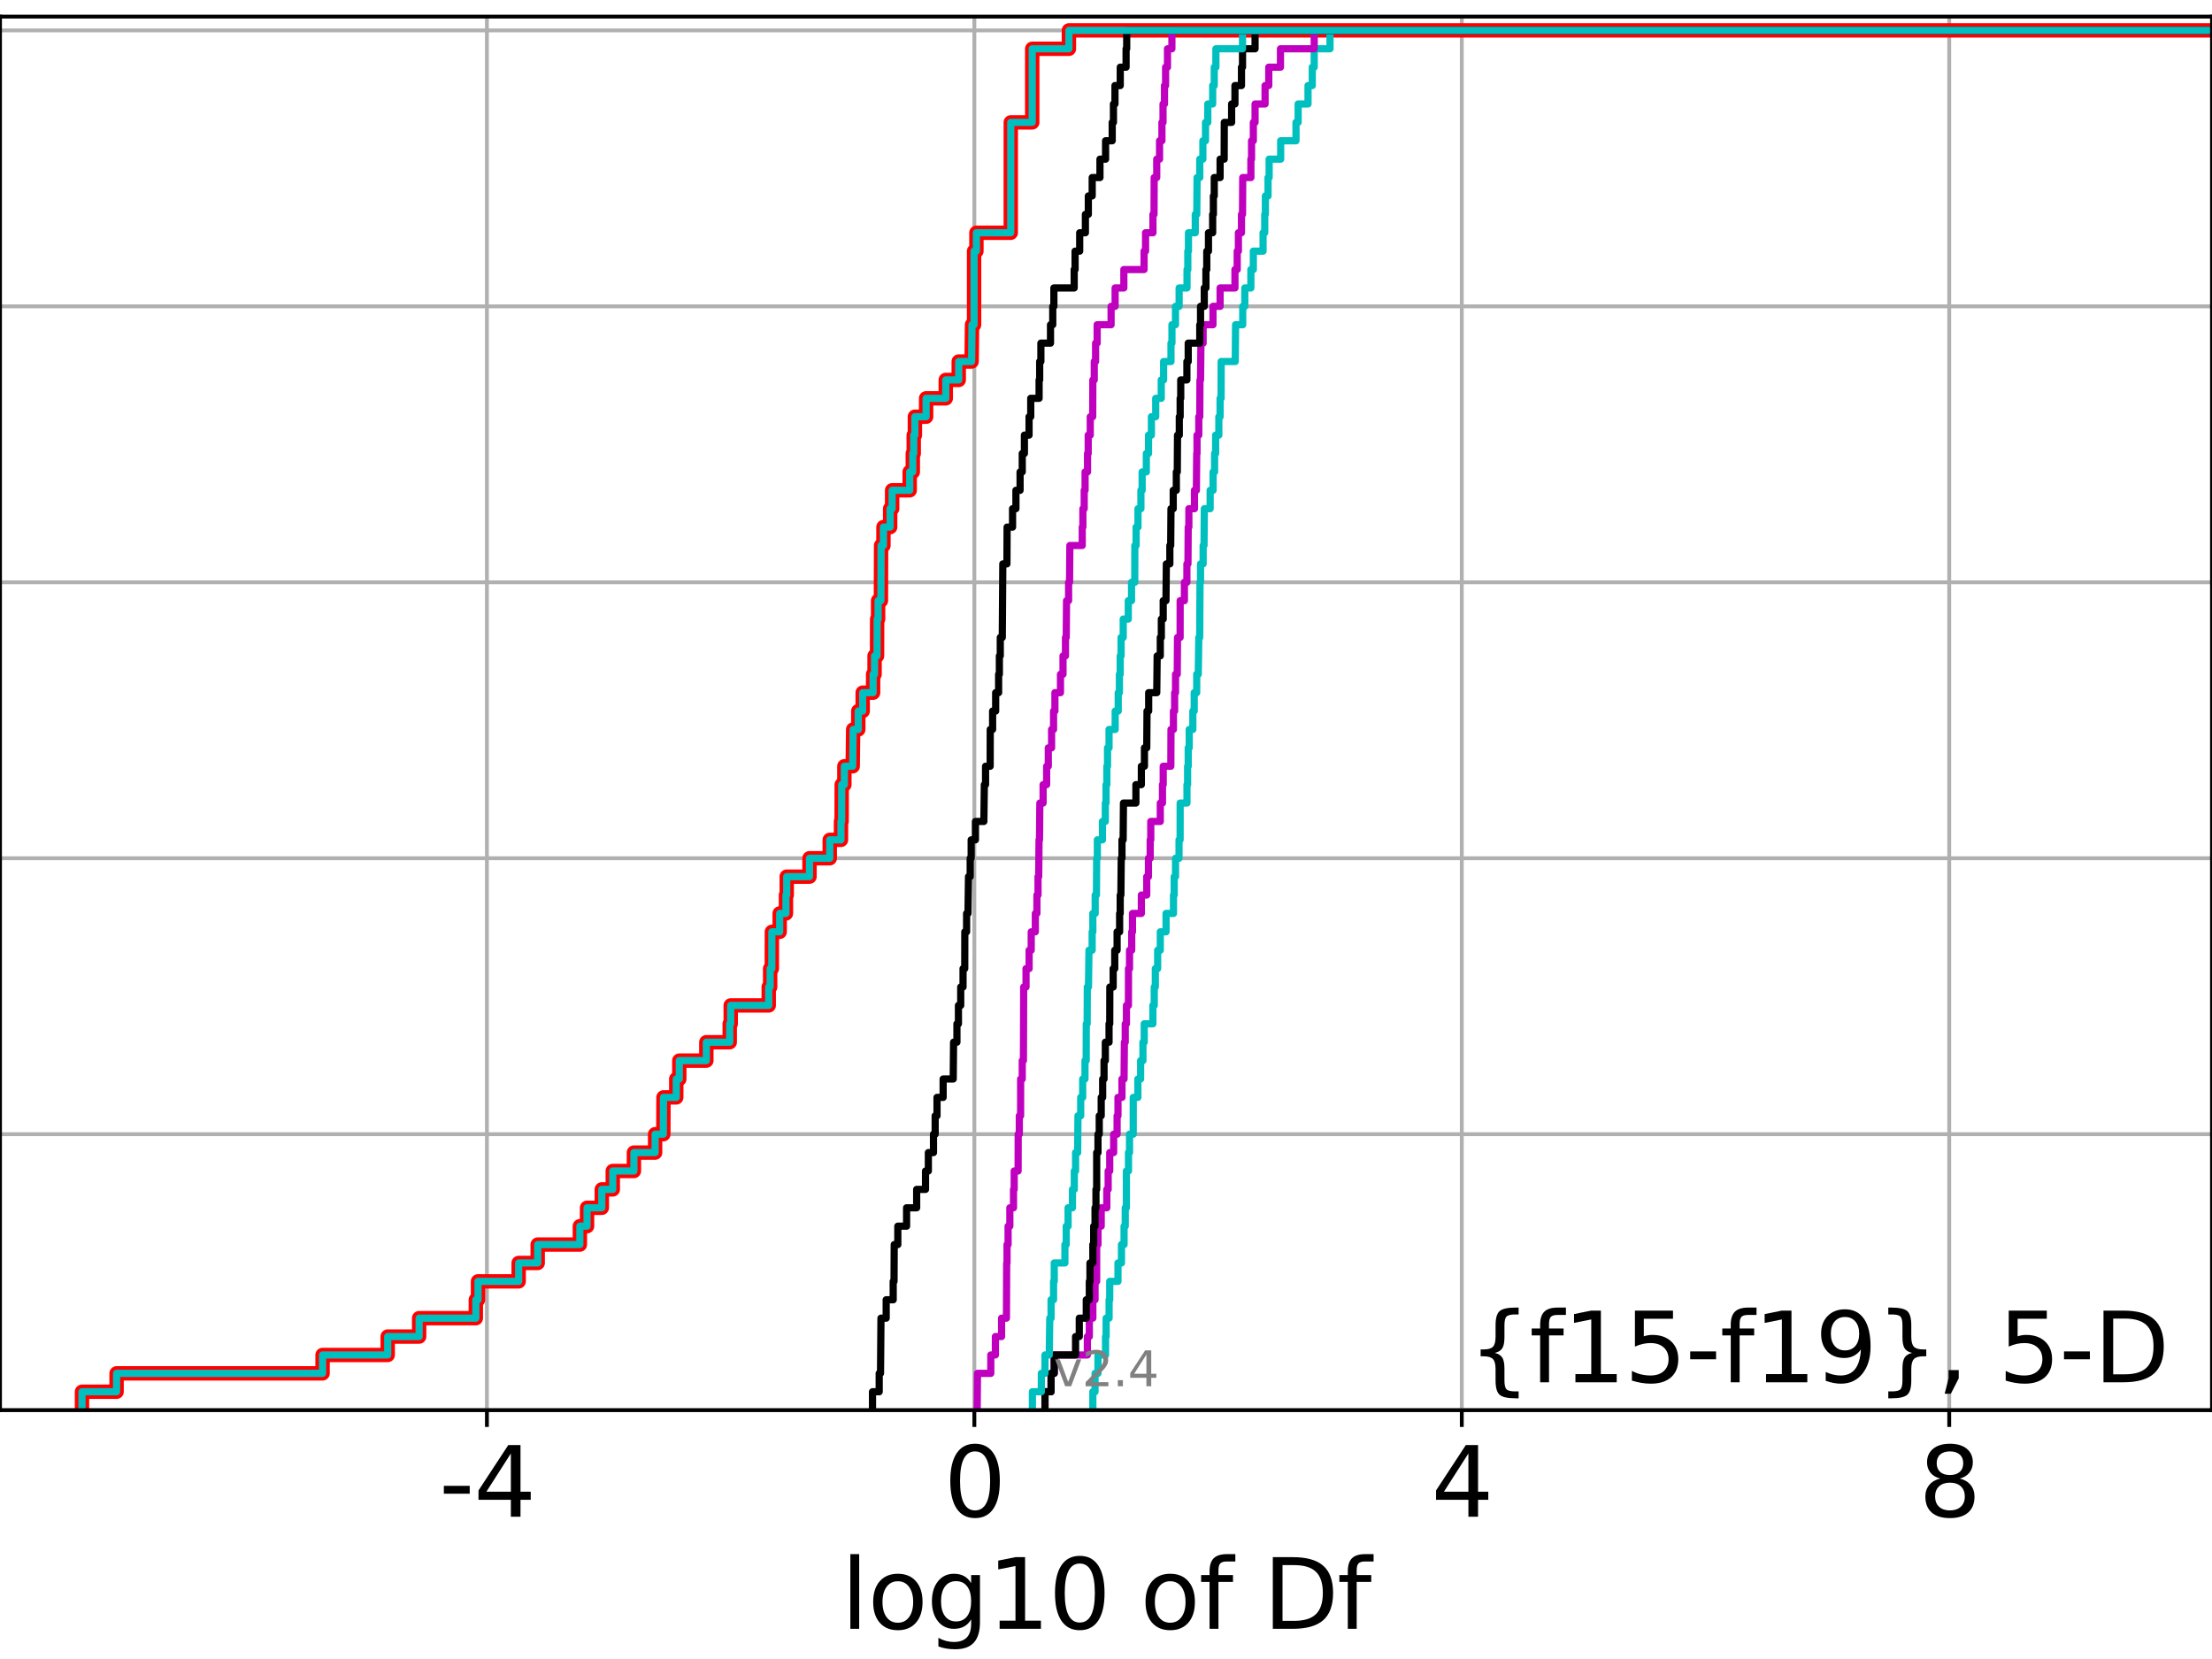 <?xml version="1.0" encoding="utf-8" standalone="no"?>
<!DOCTYPE svg PUBLIC "-//W3C//DTD SVG 1.1//EN"
  "http://www.w3.org/Graphics/SVG/1.1/DTD/svg11.dtd">
<svg height="345.6pt" version="1.1" viewBox="0 0 460.8 345.6" width="460.8pt" xmlns="http://www.w3.org/2000/svg" xmlns:xlink="http://www.w3.org/1999/xlink">
 <defs>
  <style type="text/css">*{stroke-linecap:butt;stroke-linejoin:round;}</style>
 </defs>
 <g id="figure_1">
  <g id="patch_1">
   <path d="M 0 345.6 
L 460.8 345.6 
L 460.8 0 
L 0 0 
z
" style="fill:#ffffff;"/>
  </g>
  <g id="axes_1">
   <g id="patch_2">
    <path d="M 0 293.76 
L 460.8 293.76 
L 460.8 3.456 
L 0 3.456 
z
" style="fill:#ffffff;"/>
   </g>
   <g id="matplotlib.axis_1">
    <g id="xtick_1">
     <g id="line2d_1">
      <path clip-path="url(#pd25acbb900)" d="M 101.433 293.76 
L 101.433 3.456 
" style="fill:none;stroke:#b0b0b0;stroke-linecap:square;stroke-width:0.8;"/>
     </g>
     <g id="line2d_2">
      <defs>
       <path d="M 0 0 
L 0 3.5 
" id="m3551e67d45" style="stroke:#000000;stroke-width:0.8;"/>
      </defs>
      <g>
       <use style="stroke:#000000;stroke-width:0.8;" x="101.433" xlink:href="#m3551e67d45" y="293.76"/>
      </g>
     </g>
     <g id="text_1">
      <!-- -4 -->
      <g transform="translate(91.462 315.957)scale(0.2 -0.2)">
       <defs>
        <path d="M 313 2009 
L 1997 2009 
L 1997 1497 
L 313 1497 
L 313 2009 
z
" id="DejaVuSans-2d" transform="scale(0.016)"/>
        <path d="M 2419 4116 
L 825 1625 
L 2419 1625 
L 2419 4116 
z
M 2253 4666 
L 3047 4666 
L 3047 1625 
L 3713 1625 
L 3713 1100 
L 3047 1100 
L 3047 0 
L 2419 0 
L 2419 1100 
L 313 1100 
L 313 1709 
L 2253 4666 
z
" id="DejaVuSans-34" transform="scale(0.016)"/>
       </defs>
       <use xlink:href="#DejaVuSans-2d"/>
       <use x="36.084" xlink:href="#DejaVuSans-34"/>
      </g>
     </g>
    </g>
    <g id="xtick_2">
     <g id="line2d_3">
      <path clip-path="url(#pd25acbb900)" d="M 202.975 293.76 
L 202.975 3.456 
" style="fill:none;stroke:#b0b0b0;stroke-linecap:square;stroke-width:0.8;"/>
     </g>
     <g id="line2d_4">
      <g>
       <use style="stroke:#000000;stroke-width:0.8;" x="202.975" xlink:href="#m3551e67d45" y="293.76"/>
      </g>
     </g>
     <g id="text_2">
      <!-- 0 -->
      <g transform="translate(196.612 315.957)scale(0.2 -0.2)">
       <defs>
        <path d="M 2034 4250 
Q 1547 4250 1301 3770 
Q 1056 3291 1056 2328 
Q 1056 1369 1301 889 
Q 1547 409 2034 409 
Q 2525 409 2770 889 
Q 3016 1369 3016 2328 
Q 3016 3291 2770 3770 
Q 2525 4250 2034 4250 
z
M 2034 4750 
Q 2819 4750 3233 4129 
Q 3647 3509 3647 2328 
Q 3647 1150 3233 529 
Q 2819 -91 2034 -91 
Q 1250 -91 836 529 
Q 422 1150 422 2328 
Q 422 3509 836 4129 
Q 1250 4750 2034 4750 
z
" id="DejaVuSans-30" transform="scale(0.016)"/>
       </defs>
       <use xlink:href="#DejaVuSans-30"/>
      </g>
     </g>
    </g>
    <g id="xtick_3">
     <g id="line2d_5">
      <path clip-path="url(#pd25acbb900)" d="M 304.517 293.76 
L 304.517 3.456 
" style="fill:none;stroke:#b0b0b0;stroke-linecap:square;stroke-width:0.8;"/>
     </g>
     <g id="line2d_6">
      <g>
       <use style="stroke:#000000;stroke-width:0.8;" x="304.517" xlink:href="#m3551e67d45" y="293.76"/>
      </g>
     </g>
     <g id="text_3">
      <!-- 4 -->
      <g transform="translate(298.154 315.957)scale(0.2 -0.2)">
       <use xlink:href="#DejaVuSans-34"/>
      </g>
     </g>
    </g>
    <g id="xtick_4">
     <g id="line2d_7">
      <path clip-path="url(#pd25acbb900)" d="M 406.059 293.76 
L 406.059 3.456 
" style="fill:none;stroke:#b0b0b0;stroke-linecap:square;stroke-width:0.8;"/>
     </g>
     <g id="line2d_8">
      <g>
       <use style="stroke:#000000;stroke-width:0.8;" x="406.059" xlink:href="#m3551e67d45" y="293.76"/>
      </g>
     </g>
     <g id="text_4">
      <!-- 8 -->
      <g transform="translate(399.697 315.957)scale(0.2 -0.2)">
       <defs>
        <path d="M 2034 2216 
Q 1584 2216 1326 1975 
Q 1069 1734 1069 1313 
Q 1069 891 1326 650 
Q 1584 409 2034 409 
Q 2484 409 2743 651 
Q 3003 894 3003 1313 
Q 3003 1734 2745 1975 
Q 2488 2216 2034 2216 
z
M 1403 2484 
Q 997 2584 770 2862 
Q 544 3141 544 3541 
Q 544 4100 942 4425 
Q 1341 4750 2034 4750 
Q 2731 4750 3128 4425 
Q 3525 4100 3525 3541 
Q 3525 3141 3298 2862 
Q 3072 2584 2669 2484 
Q 3125 2378 3379 2068 
Q 3634 1759 3634 1313 
Q 3634 634 3220 271 
Q 2806 -91 2034 -91 
Q 1263 -91 848 271 
Q 434 634 434 1313 
Q 434 1759 690 2068 
Q 947 2378 1403 2484 
z
M 1172 3481 
Q 1172 3119 1398 2916 
Q 1625 2713 2034 2713 
Q 2441 2713 2670 2916 
Q 2900 3119 2900 3481 
Q 2900 3844 2670 4047 
Q 2441 4250 2034 4250 
Q 1625 4250 1398 4047 
Q 1172 3844 1172 3481 
z
" id="DejaVuSans-38" transform="scale(0.016)"/>
       </defs>
       <use xlink:href="#DejaVuSans-38"/>
      </g>
     </g>
    </g>
    <g id="text_5">
     <!-- log10 of Df -->
     <g transform="translate(175.214 339.313)scale(0.2 -0.2)">
      <defs>
       <path d="M 603 4863 
L 1178 4863 
L 1178 0 
L 603 0 
L 603 4863 
z
" id="DejaVuSans-6c" transform="scale(0.016)"/>
       <path d="M 1959 3097 
Q 1497 3097 1228 2736 
Q 959 2375 959 1747 
Q 959 1119 1226 758 
Q 1494 397 1959 397 
Q 2419 397 2687 759 
Q 2956 1122 2956 1747 
Q 2956 2369 2687 2733 
Q 2419 3097 1959 3097 
z
M 1959 3584 
Q 2709 3584 3137 3096 
Q 3566 2609 3566 1747 
Q 3566 888 3137 398 
Q 2709 -91 1959 -91 
Q 1206 -91 779 398 
Q 353 888 353 1747 
Q 353 2609 779 3096 
Q 1206 3584 1959 3584 
z
" id="DejaVuSans-6f" transform="scale(0.016)"/>
       <path d="M 2906 1791 
Q 2906 2416 2648 2759 
Q 2391 3103 1925 3103 
Q 1463 3103 1205 2759 
Q 947 2416 947 1791 
Q 947 1169 1205 825 
Q 1463 481 1925 481 
Q 2391 481 2648 825 
Q 2906 1169 2906 1791 
z
M 3481 434 
Q 3481 -459 3084 -895 
Q 2688 -1331 1869 -1331 
Q 1566 -1331 1297 -1286 
Q 1028 -1241 775 -1147 
L 775 -588 
Q 1028 -725 1275 -790 
Q 1522 -856 1778 -856 
Q 2344 -856 2625 -561 
Q 2906 -266 2906 331 
L 2906 616 
Q 2728 306 2450 153 
Q 2172 0 1784 0 
Q 1141 0 747 490 
Q 353 981 353 1791 
Q 353 2603 747 3093 
Q 1141 3584 1784 3584 
Q 2172 3584 2450 3431 
Q 2728 3278 2906 2969 
L 2906 3500 
L 3481 3500 
L 3481 434 
z
" id="DejaVuSans-67" transform="scale(0.016)"/>
       <path d="M 794 531 
L 1825 531 
L 1825 4091 
L 703 3866 
L 703 4441 
L 1819 4666 
L 2450 4666 
L 2450 531 
L 3481 531 
L 3481 0 
L 794 0 
L 794 531 
z
" id="DejaVuSans-31" transform="scale(0.016)"/>
       <path id="DejaVuSans-20" transform="scale(0.016)"/>
       <path d="M 2375 4863 
L 2375 4384 
L 1825 4384 
Q 1516 4384 1395 4259 
Q 1275 4134 1275 3809 
L 1275 3500 
L 2222 3500 
L 2222 3053 
L 1275 3053 
L 1275 0 
L 697 0 
L 697 3053 
L 147 3053 
L 147 3500 
L 697 3500 
L 697 3744 
Q 697 4328 969 4595 
Q 1241 4863 1831 4863 
L 2375 4863 
z
" id="DejaVuSans-66" transform="scale(0.016)"/>
       <path d="M 1259 4147 
L 1259 519 
L 2022 519 
Q 2988 519 3436 956 
Q 3884 1394 3884 2338 
Q 3884 3275 3436 3711 
Q 2988 4147 2022 4147 
L 1259 4147 
z
M 628 4666 
L 1925 4666 
Q 3281 4666 3915 4102 
Q 4550 3538 4550 2338 
Q 4550 1131 3912 565 
Q 3275 0 1925 0 
L 628 0 
L 628 4666 
z
" id="DejaVuSans-44" transform="scale(0.016)"/>
      </defs>
      <use xlink:href="#DejaVuSans-6c"/>
      <use x="27.783" xlink:href="#DejaVuSans-6f"/>
      <use x="88.965" xlink:href="#DejaVuSans-67"/>
      <use x="152.441" xlink:href="#DejaVuSans-31"/>
      <use x="216.064" xlink:href="#DejaVuSans-30"/>
      <use x="279.688" xlink:href="#DejaVuSans-20"/>
      <use x="311.475" xlink:href="#DejaVuSans-6f"/>
      <use x="372.656" xlink:href="#DejaVuSans-66"/>
      <use x="407.861" xlink:href="#DejaVuSans-20"/>
      <use x="439.648" xlink:href="#DejaVuSans-44"/>
      <use x="516.65" xlink:href="#DejaVuSans-66"/>
     </g>
    </g>
   </g>
   <g id="matplotlib.axis_2">
    <g id="ytick_1">
     <g id="line2d_9">
      <path clip-path="url(#pd25acbb900)" d="M 0 293.76 
L 460.8 293.76 
" style="fill:none;stroke:#b0b0b0;stroke-linecap:square;stroke-width:0.8;"/>
     </g>
     <g id="line2d_10">
      <defs>
       <path d="M 0 0 
L -3.5 0 
" id="m2265b3df5c" style="stroke:#000000;stroke-width:0.8;"/>
      </defs>
      <g>
       <use style="stroke:#000000;stroke-width:0.8;" x="0" xlink:href="#m2265b3df5c" y="293.76"/>
      </g>
     </g>
    </g>
    <g id="ytick_2">
     <g id="line2d_11">
      <path clip-path="url(#pd25acbb900)" d="M 0 236.274 
L 460.8 236.274 
" style="fill:none;stroke:#b0b0b0;stroke-linecap:square;stroke-width:0.8;"/>
     </g>
     <g id="line2d_12">
      <g>
       <use style="stroke:#000000;stroke-width:0.8;" x="0" xlink:href="#m2265b3df5c" y="236.274"/>
      </g>
     </g>
    </g>
    <g id="ytick_3">
     <g id="line2d_13">
      <path clip-path="url(#pd25acbb900)" d="M 0 178.788 
L 460.8 178.788 
" style="fill:none;stroke:#b0b0b0;stroke-linecap:square;stroke-width:0.8;"/>
     </g>
     <g id="line2d_14">
      <g>
       <use style="stroke:#000000;stroke-width:0.8;" x="0" xlink:href="#m2265b3df5c" y="178.788"/>
      </g>
     </g>
    </g>
    <g id="ytick_4">
     <g id="line2d_15">
      <path clip-path="url(#pd25acbb900)" d="M 0 121.302 
L 460.8 121.302 
" style="fill:none;stroke:#b0b0b0;stroke-linecap:square;stroke-width:0.8;"/>
     </g>
     <g id="line2d_16">
      <g>
       <use style="stroke:#000000;stroke-width:0.8;" x="0" xlink:href="#m2265b3df5c" y="121.302"/>
      </g>
     </g>
    </g>
    <g id="ytick_5">
     <g id="line2d_17">
      <path clip-path="url(#pd25acbb900)" d="M 0 63.816 
L 460.8 63.816 
" style="fill:none;stroke:#b0b0b0;stroke-linecap:square;stroke-width:0.8;"/>
     </g>
     <g id="line2d_18">
      <g>
       <use style="stroke:#000000;stroke-width:0.8;" x="0" xlink:href="#m2265b3df5c" y="63.816"/>
      </g>
     </g>
    </g>
    <g id="ytick_6">
     <g id="line2d_19">
      <path clip-path="url(#pd25acbb900)" d="M 0 6.33 
L 460.8 6.33 
" style="fill:none;stroke:#b0b0b0;stroke-linecap:square;stroke-width:0.8;"/>
     </g>
     <g id="line2d_20">
      <g>
       <use style="stroke:#000000;stroke-width:0.8;" x="0" xlink:href="#m2265b3df5c" y="6.33"/>
      </g>
     </g>
    </g>
   </g>
   <g id="line2d_21">
    <path clip-path="url(#pd25acbb900)" d="M 17.082 293.76 
L 17.082 289.928 
L 24.286 289.928 
L 24.286 286.095 
L 67.199 286.095 
L 67.199 282.263 
L 80.766 282.263 
L 80.766 278.43 
L 87.315 278.43 
L 87.315 274.598 
L 99.125 274.598 
L 99.125 270.766 
L 99.579 270.766 
L 99.579 266.933 
L 108.047 266.933 
L 108.047 263.101 
L 112.013 263.101 
L 112.013 259.268 
L 120.795 259.268 
L 120.795 255.436 
L 122.295 255.436 
L 122.295 251.604 
L 125.367 251.604 
L 125.367 247.771 
L 127.653 247.771 
L 127.653 243.939 
L 132.057 243.939 
L 132.057 240.106 
L 136.474 240.106 
L 136.474 236.274 
L 138.188 236.274 
L 138.216 228.609 
L 140.876 228.609 
L 140.876 224.777 
L 141.512 224.777 
L 141.512 220.944 
L 147.142 220.944 
L 147.142 217.112 
L 152.017 217.112 
L 152.017 213.28 
L 152.221 213.28 
L 152.221 209.447 
L 160.14 209.447 
L 160.14 205.615 
L 160.436 205.615 
L 160.436 201.782 
L 160.784 201.782 
L 160.795 194.118 
L 162.423 194.118 
L 162.423 190.285 
L 163.728 190.285 
L 163.728 186.453 
L 163.889 186.453 
L 163.889 182.621 
L 168.636 182.621 
L 168.636 178.788 
L 172.855 178.788 
L 172.855 174.956 
L 175.195 174.956 
L 175.195 171.123 
L 175.324 171.123 
L 175.346 163.459 
L 175.898 163.459 
L 175.898 159.626 
L 177.634 159.626 
L 177.731 151.961 
L 178.795 151.961 
L 178.795 148.129 
L 179.712 148.129 
L 179.712 144.297 
L 181.887 144.297 
L 181.887 140.464 
L 182.189 140.464 
L 182.189 136.632 
L 182.704 136.632 
L 182.729 128.967 
L 182.925 128.967 
L 182.925 125.135 
L 183.511 125.135 
L 183.55 113.637 
L 184.04 113.637 
L 184.04 109.805 
L 185.435 109.805 
L 185.435 105.973 
L 185.846 105.973 
L 185.846 102.14 
L 189.507 102.14 
L 189.507 98.308 
L 190.153 98.308 
L 190.153 94.475 
L 190.348 94.475 
L 190.348 90.643 
L 190.589 90.643 
L 190.589 86.811 
L 192.927 86.811 
L 192.927 82.978 
L 197.02 82.978 
L 197.02 79.146 
L 199.722 79.146 
L 199.722 75.313 
L 202.407 75.313 
L 202.491 67.649 
L 202.919 67.649 
L 202.919 52.319 
L 203.406 52.319 
L 203.406 48.487 
L 210.561 48.487 
L 210.564 25.492 
L 215.031 25.492 
L 215.031 10.163 
L 222.673 10.163 
L 222.673 6.33 
L 222.673 6.33 
L 460.8 6.33 
L 460.8 6.33 
" style="fill:none;stroke:#ff0000;stroke-linecap:square;stroke-width:3;"/>
   </g>
   <g id="line2d_22">
    <path clip-path="url(#pd25acbb900)" d="M 227.658 293.76 
L 227.658 289.928 
L 228.119 289.928 
L 228.119 286.095 
L 228.732 286.095 
L 228.732 282.263 
L 230.304 282.263 
L 230.304 278.43 
L 230.429 278.43 
L 230.429 274.598 
L 231.044 274.598 
L 231.044 270.766 
L 231.177 270.766 
L 231.177 266.933 
L 232.895 266.933 
L 232.895 263.101 
L 233.622 263.101 
L 233.622 259.268 
L 234.162 259.268 
L 234.162 255.436 
L 234.407 255.436 
L 234.407 251.604 
L 234.645 251.604 
L 234.648 243.939 
L 235.086 243.939 
L 235.086 240.106 
L 235.3 240.106 
L 235.3 236.274 
L 236.07 236.274 
L 236.078 228.609 
L 237.04 228.609 
L 237.04 224.777 
L 237.612 224.777 
L 237.612 220.944 
L 238.097 220.944 
L 238.097 217.112 
L 238.365 217.112 
L 238.365 213.28 
L 240.164 213.28 
L 240.164 209.447 
L 240.449 209.447 
L 240.449 205.615 
L 240.675 205.615 
L 240.675 201.782 
L 241.16 201.782 
L 241.16 197.95 
L 241.71 197.95 
L 241.71 194.118 
L 242.912 194.118 
L 242.912 190.285 
L 244.457 190.285 
L 244.457 186.453 
L 244.608 186.453 
L 244.608 182.621 
L 244.886 182.621 
L 244.886 178.788 
L 245.612 178.788 
L 245.612 174.956 
L 245.84 174.956 
L 245.848 167.291 
L 247.269 167.291 
L 247.269 163.459 
L 247.399 163.459 
L 247.399 159.626 
L 247.527 159.626 
L 247.527 155.794 
L 247.737 155.794 
L 247.737 151.961 
L 248.489 151.961 
L 248.489 148.129 
L 248.775 148.129 
L 248.775 144.297 
L 249.298 144.297 
L 249.298 140.464 
L 249.62 140.464 
L 249.731 132.799 
L 249.918 132.799 
L 249.986 121.302 
L 250.095 121.302 
L 250.095 117.47 
L 250.638 117.47 
L 250.638 113.637 
L 250.819 113.637 
L 250.885 105.973 
L 252.095 105.973 
L 252.095 102.14 
L 252.711 102.14 
L 252.711 98.308 
L 253.022 98.308 
L 253.022 94.475 
L 253.239 94.475 
L 253.239 90.643 
L 253.908 90.643 
L 253.908 86.811 
L 254.169 86.811 
L 254.169 82.978 
L 254.377 82.978 
L 254.39 75.313 
L 257.328 75.313 
L 257.392 67.649 
L 258.883 67.649 
L 258.883 63.816 
L 259.318 63.816 
L 259.318 59.984 
L 260.583 59.984 
L 260.583 56.151 
L 261.093 56.151 
L 261.093 52.319 
L 263.12 52.319 
L 263.12 48.487 
L 263.468 48.487 
L 263.468 44.654 
L 263.601 44.654 
L 263.601 40.822 
L 264.154 40.822 
L 264.154 36.989 
L 264.386 36.989 
L 264.386 33.157 
L 266.79 33.157 
L 266.79 29.325 
L 269.982 29.325 
L 269.982 25.492 
L 270.427 25.492 
L 270.427 21.66 
L 272.483 21.66 
L 272.483 17.827 
L 273.372 17.827 
L 273.372 13.995 
L 273.775 13.995 
L 273.775 10.163 
L 277.063 10.163 
L 277.063 6.33 
L 277.063 6.33 
L 460.8 6.33 
L 460.8 6.33 
" style="fill:none;stroke:#00bfbf;stroke-linecap:square;stroke-width:1.5;"/>
   </g>
   <g id="line2d_23">
    <path clip-path="url(#pd25acbb900)" d="M 217.689 293.76 
L 217.689 289.928 
L 218.961 289.928 
L 218.961 286.095 
L 219.618 286.095 
L 219.618 282.263 
L 226.519 282.263 
L 226.519 278.43 
L 226.926 278.43 
L 226.926 274.598 
L 227.658 274.598 
L 227.658 270.766 
L 228.119 270.766 
L 228.119 266.933 
L 228.458 266.933 
L 228.461 259.268 
L 228.732 259.268 
L 228.732 255.436 
L 229.401 255.436 
L 229.401 251.604 
L 230.57 251.604 
L 230.57 247.771 
L 230.851 247.771 
L 230.851 243.939 
L 231.177 243.939 
L 231.177 240.106 
L 231.997 240.106 
L 231.997 236.274 
L 232.713 236.274 
L 232.713 232.442 
L 232.895 232.442 
L 232.895 228.609 
L 233.727 228.609 
L 233.727 224.777 
L 234.162 224.777 
L 234.228 217.112 
L 234.407 217.112 
L 234.407 213.28 
L 234.661 213.28 
L 234.661 209.447 
L 235.071 209.447 
L 235.086 201.782 
L 235.3 201.782 
L 235.3 197.95 
L 235.757 197.95 
L 235.757 194.118 
L 235.916 194.118 
L 235.916 190.285 
L 237.766 190.285 
L 237.766 186.453 
L 238.888 186.453 
L 238.888 182.621 
L 239.243 182.621 
L 239.243 178.788 
L 239.606 178.788 
L 239.606 174.956 
L 239.726 174.956 
L 239.726 171.123 
L 241.71 171.123 
L 241.71 167.291 
L 242.165 167.291 
L 242.165 163.459 
L 242.318 163.459 
L 242.318 159.626 
L 243.907 159.626 
L 243.937 151.961 
L 244.445 151.961 
L 244.445 148.129 
L 244.698 148.129 
L 244.698 144.297 
L 244.886 144.297 
L 244.886 140.464 
L 245.24 140.464 
L 245.298 132.799 
L 245.84 132.799 
L 245.848 125.135 
L 246.733 125.135 
L 246.733 121.302 
L 247.251 121.302 
L 247.251 117.47 
L 247.473 117.47 
L 247.527 109.805 
L 247.663 109.805 
L 247.663 105.973 
L 248.829 105.973 
L 248.829 102.14 
L 249.227 102.14 
L 249.298 94.475 
L 249.362 94.475 
L 249.362 90.643 
L 249.731 90.643 
L 249.731 86.811 
L 249.934 86.811 
L 249.974 79.146 
L 250.095 79.146 
L 250.177 71.481 
L 250.636 71.481 
L 250.636 67.649 
L 252.685 67.649 
L 252.685 63.816 
L 254.169 63.816 
L 254.169 59.984 
L 257.264 59.984 
L 257.264 56.151 
L 257.73 56.151 
L 257.73 52.319 
L 257.983 52.319 
L 257.983 48.487 
L 258.623 48.487 
L 258.623 44.654 
L 258.84 44.654 
L 258.883 36.989 
L 260.583 36.989 
L 260.583 33.157 
L 260.722 33.157 
L 260.722 29.325 
L 261.093 29.325 
L 261.093 25.492 
L 261.453 25.492 
L 261.453 21.66 
L 263.539 21.66 
L 263.539 17.827 
L 264.308 17.827 
L 264.308 13.995 
L 266.744 13.995 
L 266.744 10.163 
L 273.775 10.163 
L 273.775 6.33 
L 273.775 6.33 
L 460.8 6.33 
L 460.8 6.33 
" style="fill:none;stroke:#bf00bf;stroke-linecap:square;stroke-width:1.5;"/>
   </g>
   <g id="line2d_24">
    <path clip-path="url(#pd25acbb900)" d="M 217.689 293.76 
L 217.689 289.928 
L 218.961 289.928 
L 218.961 286.095 
L 219.618 286.095 
L 219.618 282.263 
L 224.062 282.263 
L 224.062 278.43 
L 224.833 278.43 
L 224.833 274.598 
L 226.29 274.598 
L 226.29 270.766 
L 226.926 270.766 
L 226.926 266.933 
L 227.06 266.933 
L 227.06 263.101 
L 227.658 263.101 
L 227.658 259.268 
L 227.834 259.268 
L 227.834 255.436 
L 228.119 255.436 
L 228.119 251.604 
L 228.31 251.604 
L 228.31 247.771 
L 228.458 247.771 
L 228.461 240.106 
L 228.732 240.106 
L 228.732 236.274 
L 228.992 236.274 
L 228.992 232.442 
L 229.401 232.442 
L 229.401 228.609 
L 229.704 228.609 
L 229.704 224.777 
L 229.991 224.777 
L 229.991 220.944 
L 230.26 220.944 
L 230.26 217.112 
L 231.034 217.112 
L 231.034 213.28 
L 231.177 213.28 
L 231.197 205.615 
L 231.894 205.615 
L 231.894 201.782 
L 232.222 201.782 
L 232.222 197.95 
L 232.713 197.95 
L 232.713 194.118 
L 233.24 194.118 
L 233.24 190.285 
L 233.36 190.285 
L 233.36 186.453 
L 233.5 186.453 
L 233.575 178.788 
L 233.727 178.788 
L 233.727 174.956 
L 233.969 174.956 
L 234.039 167.291 
L 236.63 167.291 
L 236.63 163.459 
L 237.766 163.459 
L 237.766 159.626 
L 238.407 159.626 
L 238.407 155.794 
L 238.888 155.794 
L 238.944 148.129 
L 239.289 148.129 
L 239.289 144.297 
L 240.974 144.297 
L 241.057 136.632 
L 241.71 136.632 
L 241.71 132.799 
L 241.929 132.799 
L 241.929 128.967 
L 242.318 128.967 
L 242.318 125.135 
L 242.895 125.135 
L 242.973 117.47 
L 243.701 117.47 
L 243.701 113.637 
L 243.877 113.637 
L 243.937 105.973 
L 244.407 105.973 
L 244.407 102.14 
L 245.049 102.14 
L 245.049 98.308 
L 245.249 98.308 
L 245.298 90.643 
L 245.67 90.643 
L 245.67 86.811 
L 245.848 86.811 
L 245.848 82.978 
L 245.97 82.978 
L 245.97 79.146 
L 247.251 79.146 
L 247.251 75.313 
L 247.527 75.313 
L 247.527 71.481 
L 249.934 71.481 
L 249.934 67.649 
L 250.095 67.649 
L 250.095 63.816 
L 250.872 63.816 
L 250.872 59.984 
L 251.215 59.984 
L 251.215 56.151 
L 251.393 56.151 
L 251.393 52.319 
L 251.748 52.319 
L 251.748 48.487 
L 252.62 48.487 
L 252.62 44.654 
L 252.772 44.654 
L 252.772 40.822 
L 252.951 40.822 
L 252.951 36.989 
L 254.169 36.989 
L 254.169 33.157 
L 255.015 33.157 
L 255.041 25.492 
L 256.569 25.492 
L 256.569 21.66 
L 257.264 21.66 
L 257.264 17.827 
L 258.623 17.827 
L 258.623 13.995 
L 258.84 13.995 
L 258.84 10.163 
L 261.453 10.163 
L 261.453 6.33 
L 261.453 6.33 
L 460.8 6.33 
L 460.8 6.33 
" style="fill:none;stroke:#000000;stroke-linecap:square;stroke-width:1.5;"/>
   </g>
   <g id="line2d_25">
    <path clip-path="url(#pd25acbb900)" d="M 215.067 293.76 
L 215.067 289.928 
L 216.928 289.928 
L 216.928 286.095 
L 217.689 286.095 
L 217.689 282.263 
L 218.578 282.263 
L 218.687 274.598 
L 218.961 274.598 
L 218.961 270.766 
L 219.475 270.766 
L 219.475 266.933 
L 219.618 266.933 
L 219.618 263.101 
L 221.841 263.101 
L 221.841 259.268 
L 222.115 259.268 
L 222.115 255.436 
L 222.502 255.436 
L 222.502 251.604 
L 223.413 251.604 
L 223.413 247.771 
L 223.796 247.771 
L 223.796 243.939 
L 224.062 243.939 
L 224.062 240.106 
L 224.495 240.106 
L 224.56 232.442 
L 225.129 232.442 
L 225.129 228.609 
L 225.541 228.609 
L 225.541 224.777 
L 226.021 224.777 
L 226.021 220.944 
L 226.275 220.944 
L 226.29 213.28 
L 226.475 213.28 
L 226.506 205.615 
L 226.747 205.615 
L 226.857 197.95 
L 227.515 197.95 
L 227.515 194.118 
L 227.658 194.118 
L 227.658 190.285 
L 228.148 190.285 
L 228.148 186.453 
L 228.409 186.453 
L 228.458 178.788 
L 228.598 178.788 
L 228.598 174.956 
L 229.658 174.956 
L 229.658 171.123 
L 230.26 171.123 
L 230.26 167.291 
L 230.411 167.291 
L 230.411 163.459 
L 230.58 163.459 
L 230.58 159.626 
L 230.718 159.626 
L 230.718 155.794 
L 231.034 155.794 
L 231.034 151.961 
L 232.313 151.961 
L 232.313 148.129 
L 232.949 148.129 
L 232.949 144.297 
L 233.193 144.297 
L 233.193 140.464 
L 233.36 140.464 
L 233.36 136.632 
L 233.543 136.632 
L 233.543 132.799 
L 233.986 132.799 
L 233.986 128.967 
L 235.044 128.967 
L 235.044 125.135 
L 235.719 125.135 
L 235.719 121.302 
L 236.393 121.302 
L 236.408 113.637 
L 236.676 113.637 
L 236.676 109.805 
L 237.063 109.805 
L 237.063 105.973 
L 237.671 105.973 
L 237.671 102.14 
L 237.93 102.14 
L 237.93 98.308 
L 238.803 98.308 
L 238.803 94.475 
L 239.259 94.475 
L 239.259 90.643 
L 239.859 90.643 
L 239.859 86.811 
L 240.755 86.811 
L 240.755 82.978 
L 241.908 82.978 
L 241.908 79.146 
L 242.403 79.146 
L 242.403 75.313 
L 243.937 75.313 
L 243.937 71.481 
L 244.138 71.481 
L 244.138 67.649 
L 244.876 67.649 
L 244.876 63.816 
L 245.634 63.816 
L 245.634 59.984 
L 247.28 59.984 
L 247.28 56.151 
L 247.445 56.151 
L 247.445 52.319 
L 247.577 52.319 
L 247.577 48.487 
L 248.998 48.487 
L 248.998 44.654 
L 249.313 44.654 
L 249.374 36.989 
L 249.934 36.989 
L 249.934 33.157 
L 250.581 33.157 
L 250.581 29.325 
L 251.13 29.325 
L 251.13 25.492 
L 251.604 25.492 
L 251.604 21.66 
L 252.62 21.66 
L 252.62 17.827 
L 252.951 17.827 
L 252.951 13.995 
L 253.294 13.995 
L 253.294 10.163 
L 258.84 10.163 
L 258.84 6.33 
L 258.84 6.33 
L 460.8 6.33 
L 460.8 6.33 
" style="fill:none;stroke:#00bfbf;stroke-linecap:square;stroke-width:1.5;"/>
   </g>
   <g id="line2d_26">
    <path clip-path="url(#pd25acbb900)" d="M 203.561 293.76 
L 203.628 286.095 
L 206.404 286.095 
L 206.404 282.263 
L 207.361 282.263 
L 207.361 278.43 
L 208.646 278.43 
L 208.646 274.598 
L 209.662 274.598 
L 209.709 263.101 
L 209.783 263.101 
L 209.783 259.268 
L 210.002 259.268 
L 210.002 255.436 
L 210.369 255.436 
L 210.369 251.604 
L 211.132 251.604 
L 211.132 247.771 
L 211.274 247.771 
L 211.274 243.939 
L 212.091 243.939 
L 212.108 236.274 
L 212.342 236.274 
L 212.342 232.442 
L 212.608 232.442 
L 212.619 224.777 
L 212.954 224.777 
L 212.954 220.944 
L 213.197 220.944 
L 213.254 205.615 
L 213.741 205.615 
L 213.741 201.782 
L 214.384 201.782 
L 214.384 197.95 
L 214.821 197.95 
L 214.821 194.118 
L 215.679 194.118 
L 215.679 190.285 
L 216.01 190.285 
L 216.01 186.453 
L 216.238 186.453 
L 216.238 182.621 
L 216.379 182.621 
L 216.449 174.956 
L 216.546 174.956 
L 216.618 167.291 
L 217.298 167.291 
L 217.298 163.459 
L 218.037 163.459 
L 218.037 159.626 
L 218.378 159.626 
L 218.378 155.794 
L 219.065 155.794 
L 219.065 151.961 
L 219.475 151.961 
L 219.475 148.129 
L 219.758 148.129 
L 219.758 144.297 
L 220.916 144.297 
L 220.916 140.464 
L 221.445 140.464 
L 221.445 136.632 
L 221.958 136.632 
L 221.958 132.799 
L 222.115 132.799 
L 222.181 125.135 
L 222.609 125.135 
L 222.609 121.302 
L 222.807 121.302 
L 222.871 113.637 
L 225.451 113.637 
L 225.451 109.805 
L 225.585 109.805 
L 225.585 105.973 
L 225.861 105.973 
L 225.861 102.14 
L 226.041 102.14 
L 226.041 98.308 
L 226.553 98.308 
L 226.553 94.475 
L 226.694 94.475 
L 226.694 90.643 
L 227.122 90.643 
L 227.122 86.811 
L 227.632 86.811 
L 227.658 79.146 
L 227.954 79.146 
L 227.954 75.313 
L 228.232 75.313 
L 228.232 71.481 
L 228.559 71.481 
L 228.559 67.649 
L 231.462 67.649 
L 231.462 63.816 
L 232.299 63.816 
L 232.299 59.984 
L 234.119 59.984 
L 234.119 56.151 
L 238.332 56.151 
L 238.332 52.319 
L 238.642 52.319 
L 238.642 48.487 
L 240.181 48.487 
L 240.181 44.654 
L 240.405 44.654 
L 240.436 36.989 
L 240.969 36.989 
L 240.969 33.157 
L 241.556 33.157 
L 241.556 29.325 
L 242.05 29.325 
L 242.05 25.492 
L 242.281 25.492 
L 242.281 21.66 
L 242.586 21.66 
L 242.586 17.827 
L 242.816 17.827 
L 242.816 13.995 
L 243.208 13.995 
L 243.208 10.163 
L 244.128 10.163 
L 244.128 6.33 
L 244.128 6.33 
L 460.8 6.33 
L 460.8 6.33 
" style="fill:none;stroke:#bf00bf;stroke-linecap:square;stroke-width:1.5;"/>
   </g>
   <g id="line2d_27">
    <path clip-path="url(#pd25acbb900)" d="M 181.758 293.76 
L 181.758 289.928 
L 183.152 289.928 
L 183.152 286.095 
L 183.427 286.095 
L 183.523 274.598 
L 184.609 274.598 
L 184.609 270.766 
L 186.069 270.766 
L 186.069 266.933 
L 186.244 266.933 
L 186.283 259.268 
L 187.032 259.268 
L 187.032 255.436 
L 188.858 255.436 
L 188.858 251.604 
L 190.958 251.604 
L 190.958 247.771 
L 192.804 247.771 
L 192.804 243.939 
L 193.394 243.939 
L 193.394 240.106 
L 194.461 240.106 
L 194.461 236.274 
L 194.813 236.274 
L 194.813 232.442 
L 195.197 232.442 
L 195.197 228.609 
L 196.472 228.609 
L 196.472 224.777 
L 198.573 224.777 
L 198.647 217.112 
L 199.346 217.112 
L 199.346 213.28 
L 199.66 213.28 
L 199.66 209.447 
L 200.134 209.447 
L 200.134 205.615 
L 200.618 205.615 
L 200.618 201.782 
L 200.972 201.782 
L 200.989 194.118 
L 201.36 194.118 
L 201.36 190.285 
L 201.651 190.285 
L 201.757 182.621 
L 202.107 182.621 
L 202.107 178.788 
L 202.312 178.788 
L 202.312 174.956 
L 203.202 174.956 
L 203.202 171.123 
L 204.957 171.123 
L 205.057 163.459 
L 205.309 163.459 
L 205.309 159.626 
L 206.269 159.626 
L 206.285 151.961 
L 206.779 151.961 
L 206.779 148.129 
L 207.415 148.129 
L 207.415 144.297 
L 208.032 144.297 
L 208.032 140.464 
L 208.187 140.464 
L 208.187 136.632 
L 208.376 136.632 
L 208.376 132.799 
L 208.792 132.799 
L 208.903 117.47 
L 209.763 117.47 
L 209.796 109.805 
L 210.934 109.805 
L 210.934 105.973 
L 211.635 105.973 
L 211.635 102.14 
L 212.501 102.14 
L 212.501 98.308 
L 212.953 98.308 
L 212.953 94.475 
L 213.402 94.475 
L 213.402 90.643 
L 214.371 90.643 
L 214.371 86.811 
L 214.722 86.811 
L 214.722 82.978 
L 216.462 82.978 
L 216.462 79.146 
L 216.584 79.146 
L 216.584 75.313 
L 216.836 75.313 
L 216.836 71.481 
L 218.838 71.481 
L 218.838 67.649 
L 219.307 67.649 
L 219.307 63.816 
L 219.541 63.816 
L 219.541 59.984 
L 223.774 59.984 
L 223.774 56.151 
L 223.962 56.151 
L 223.962 52.319 
L 224.919 52.319 
L 224.919 48.487 
L 226.108 48.487 
L 226.108 44.654 
L 226.721 44.654 
L 226.721 40.822 
L 227.525 40.822 
L 227.525 36.989 
L 229.142 36.989 
L 229.142 33.157 
L 230.315 33.157 
L 230.315 29.325 
L 231.694 29.325 
L 231.694 25.492 
L 231.95 25.492 
L 231.95 21.66 
L 232.269 21.66 
L 232.269 17.827 
L 233.369 17.827 
L 233.369 13.995 
L 234.585 13.995 
L 234.585 10.163 
L 234.713 10.163 
L 234.713 6.33 
L 234.713 6.33 
L 460.8 6.33 
L 460.8 6.33 
" style="fill:none;stroke:#000000;stroke-linecap:square;stroke-width:1.5;"/>
   </g>
   <g id="line2d_28">
    <path clip-path="url(#pd25acbb900)" d="M 17.082 293.76 
L 17.082 289.928 
L 24.286 289.928 
L 24.286 286.095 
L 67.199 286.095 
L 67.199 282.263 
L 80.766 282.263 
L 80.766 278.43 
L 87.315 278.43 
L 87.315 274.598 
L 99.125 274.598 
L 99.125 270.766 
L 99.579 270.766 
L 99.579 266.933 
L 108.047 266.933 
L 108.047 263.101 
L 112.013 263.101 
L 112.013 259.268 
L 120.795 259.268 
L 120.795 255.436 
L 122.295 255.436 
L 122.295 251.604 
L 125.367 251.604 
L 125.367 247.771 
L 127.653 247.771 
L 127.653 243.939 
L 132.057 243.939 
L 132.057 240.106 
L 136.474 240.106 
L 136.474 236.274 
L 138.188 236.274 
L 138.216 228.609 
L 140.876 228.609 
L 140.876 224.777 
L 141.512 224.777 
L 141.512 220.944 
L 147.142 220.944 
L 147.142 217.112 
L 152.017 217.112 
L 152.017 213.28 
L 152.221 213.28 
L 152.221 209.447 
L 160.14 209.447 
L 160.14 205.615 
L 160.436 205.615 
L 160.436 201.782 
L 160.784 201.782 
L 160.795 194.118 
L 162.423 194.118 
L 162.423 190.285 
L 163.728 190.285 
L 163.728 186.453 
L 163.889 186.453 
L 163.889 182.621 
L 168.636 182.621 
L 168.636 178.788 
L 172.855 178.788 
L 172.855 174.956 
L 175.195 174.956 
L 175.195 171.123 
L 175.324 171.123 
L 175.346 163.459 
L 175.898 163.459 
L 175.898 159.626 
L 177.634 159.626 
L 177.731 151.961 
L 178.795 151.961 
L 178.795 148.129 
L 179.712 148.129 
L 179.712 144.297 
L 181.887 144.297 
L 181.887 140.464 
L 182.189 140.464 
L 182.189 136.632 
L 182.704 136.632 
L 182.729 128.967 
L 182.925 128.967 
L 182.925 125.135 
L 183.511 125.135 
L 183.55 113.637 
L 184.04 113.637 
L 184.04 109.805 
L 185.435 109.805 
L 185.435 105.973 
L 185.846 105.973 
L 185.846 102.14 
L 189.507 102.14 
L 189.507 98.308 
L 190.153 98.308 
L 190.153 94.475 
L 190.348 94.475 
L 190.348 90.643 
L 190.589 90.643 
L 190.589 86.811 
L 192.927 86.811 
L 192.927 82.978 
L 197.02 82.978 
L 197.02 79.146 
L 199.722 79.146 
L 199.722 75.313 
L 202.407 75.313 
L 202.491 67.649 
L 202.919 67.649 
L 202.919 52.319 
L 203.406 52.319 
L 203.406 48.487 
L 210.561 48.487 
L 210.564 25.492 
L 215.031 25.492 
L 215.031 10.163 
L 222.673 10.163 
L 222.673 6.33 
L 222.673 6.33 
L 460.8 6.33 
L 460.8 6.33 
" style="fill:none;stroke:#00bfbf;stroke-linecap:square;stroke-width:1.5;"/>
   </g>
   <g id="patch_3">
    <path d="M 0 293.76 
L 0 3.456 
" style="fill:none;stroke:#000000;stroke-linecap:square;stroke-linejoin:miter;stroke-width:0.8;"/>
   </g>
   <g id="patch_4">
    <path d="M 460.8 293.76 
L 460.8 3.456 
" style="fill:none;stroke:#000000;stroke-linecap:square;stroke-linejoin:miter;stroke-width:0.8;"/>
   </g>
   <g id="patch_5">
    <path d="M -0 293.76 
L 460.8 293.76 
" style="fill:none;stroke:#000000;stroke-linecap:square;stroke-linejoin:miter;stroke-width:0.8;"/>
   </g>
   <g id="patch_6">
    <path d="M -0 3.456 
L 460.8 3.456 
" style="fill:none;stroke:#000000;stroke-linecap:square;stroke-linejoin:miter;stroke-width:0.8;"/>
   </g>
   <g id="text_6">
    <!-- {f15-f19}, 5-D -->
    <g transform="translate(305.884 287.954)scale(0.2 -0.2)">
     <defs>
      <path d="M 3272 -594 
L 3272 -1044 
L 3078 -1044 
Q 2300 -1044 2036 -812 
Q 1772 -581 1772 109 
L 1772 856 
Q 1772 1328 1603 1509 
Q 1434 1691 991 1691 
L 800 1691 
L 800 2138 
L 991 2138 
Q 1438 2138 1605 2317 
Q 1772 2497 1772 2963 
L 1772 3713 
Q 1772 4403 2036 4633 
Q 2300 4863 3078 4863 
L 3272 4863 
L 3272 4416 
L 3059 4416 
Q 2619 4416 2484 4278 
Q 2350 4141 2350 3700 
L 2350 2925 
Q 2350 2434 2208 2212 
Q 2066 1991 1722 1913 
Q 2069 1828 2209 1606 
Q 2350 1384 2350 897 
L 2350 122 
Q 2350 -319 2484 -456 
Q 2619 -594 3059 -594 
L 3272 -594 
z
" id="DejaVuSans-7b" transform="scale(0.016)"/>
      <path d="M 691 4666 
L 3169 4666 
L 3169 4134 
L 1269 4134 
L 1269 2991 
Q 1406 3038 1543 3061 
Q 1681 3084 1819 3084 
Q 2600 3084 3056 2656 
Q 3513 2228 3513 1497 
Q 3513 744 3044 326 
Q 2575 -91 1722 -91 
Q 1428 -91 1123 -41 
Q 819 9 494 109 
L 494 744 
Q 775 591 1075 516 
Q 1375 441 1709 441 
Q 2250 441 2565 725 
Q 2881 1009 2881 1497 
Q 2881 1984 2565 2268 
Q 2250 2553 1709 2553 
Q 1456 2553 1204 2497 
Q 953 2441 691 2322 
L 691 4666 
z
" id="DejaVuSans-35" transform="scale(0.016)"/>
      <path d="M 703 97 
L 703 672 
Q 941 559 1184 500 
Q 1428 441 1663 441 
Q 2288 441 2617 861 
Q 2947 1281 2994 2138 
Q 2813 1869 2534 1725 
Q 2256 1581 1919 1581 
Q 1219 1581 811 2004 
Q 403 2428 403 3163 
Q 403 3881 828 4315 
Q 1253 4750 1959 4750 
Q 2769 4750 3195 4129 
Q 3622 3509 3622 2328 
Q 3622 1225 3098 567 
Q 2575 -91 1691 -91 
Q 1453 -91 1209 -44 
Q 966 3 703 97 
z
M 1959 2075 
Q 2384 2075 2632 2365 
Q 2881 2656 2881 3163 
Q 2881 3666 2632 3958 
Q 2384 4250 1959 4250 
Q 1534 4250 1286 3958 
Q 1038 3666 1038 3163 
Q 1038 2656 1286 2365 
Q 1534 2075 1959 2075 
z
" id="DejaVuSans-39" transform="scale(0.016)"/>
      <path d="M 800 -594 
L 1019 -594 
Q 1456 -594 1589 -459 
Q 1722 -325 1722 122 
L 1722 897 
Q 1722 1384 1862 1606 
Q 2003 1828 2350 1913 
Q 2003 1991 1862 2212 
Q 1722 2434 1722 2925 
L 1722 3700 
Q 1722 4144 1589 4280 
Q 1456 4416 1019 4416 
L 800 4416 
L 800 4863 
L 997 4863 
Q 1775 4863 2036 4633 
Q 2297 4403 2297 3713 
L 2297 2963 
Q 2297 2497 2465 2317 
Q 2634 2138 3078 2138 
L 3272 2138 
L 3272 1691 
L 3078 1691 
Q 2634 1691 2465 1509 
Q 2297 1328 2297 856 
L 2297 109 
Q 2297 -581 2036 -812 
Q 1775 -1044 997 -1044 
L 800 -1044 
L 800 -594 
z
" id="DejaVuSans-7d" transform="scale(0.016)"/>
      <path d="M 750 794 
L 1409 794 
L 1409 256 
L 897 -744 
L 494 -744 
L 750 256 
L 750 794 
z
" id="DejaVuSans-2c" transform="scale(0.016)"/>
     </defs>
     <use xlink:href="#DejaVuSans-7b"/>
     <use x="63.623" xlink:href="#DejaVuSans-66"/>
     <use x="98.828" xlink:href="#DejaVuSans-31"/>
     <use x="162.451" xlink:href="#DejaVuSans-35"/>
     <use x="226.074" xlink:href="#DejaVuSans-2d"/>
     <use x="262.158" xlink:href="#DejaVuSans-66"/>
     <use x="297.363" xlink:href="#DejaVuSans-31"/>
     <use x="360.986" xlink:href="#DejaVuSans-39"/>
     <use x="424.609" xlink:href="#DejaVuSans-7d"/>
     <use x="488.232" xlink:href="#DejaVuSans-2c"/>
     <use x="520.02" xlink:href="#DejaVuSans-20"/>
     <use x="551.807" xlink:href="#DejaVuSans-35"/>
     <use x="615.43" xlink:href="#DejaVuSans-2d"/>
     <use x="651.514" xlink:href="#DejaVuSans-44"/>
    </g>
   </g>
   <g id="text_7">
    <!-- v2.4 -->
    <g style="fill:#808080;" transform="translate(219.489 288.777)scale(0.1 -0.1)">
     <defs>
      <path d="M 191 3500 
L 800 3500 
L 1894 563 
L 2988 3500 
L 3597 3500 
L 2284 0 
L 1503 0 
L 191 3500 
z
" id="DejaVuSans-76" transform="scale(0.016)"/>
      <path d="M 1228 531 
L 3431 531 
L 3431 0 
L 469 0 
L 469 531 
Q 828 903 1448 1529 
Q 2069 2156 2228 2338 
Q 2531 2678 2651 2914 
Q 2772 3150 2772 3378 
Q 2772 3750 2511 3984 
Q 2250 4219 1831 4219 
Q 1534 4219 1204 4116 
Q 875 4013 500 3803 
L 500 4441 
Q 881 4594 1212 4672 
Q 1544 4750 1819 4750 
Q 2544 4750 2975 4387 
Q 3406 4025 3406 3419 
Q 3406 3131 3298 2873 
Q 3191 2616 2906 2266 
Q 2828 2175 2409 1742 
Q 1991 1309 1228 531 
z
" id="DejaVuSans-32" transform="scale(0.016)"/>
      <path d="M 684 794 
L 1344 794 
L 1344 0 
L 684 0 
L 684 794 
z
" id="DejaVuSans-2e" transform="scale(0.016)"/>
     </defs>
     <use xlink:href="#DejaVuSans-76"/>
     <use x="59.18" xlink:href="#DejaVuSans-32"/>
     <use x="122.803" xlink:href="#DejaVuSans-2e"/>
     <use x="154.59" xlink:href="#DejaVuSans-34"/>
    </g>
   </g>
  </g>
 </g>
 <defs>
  <clipPath id="pd25acbb900">
   <rect height="290.304" width="460.8" x="0" y="3.456"/>
  </clipPath>
 </defs>
</svg>

